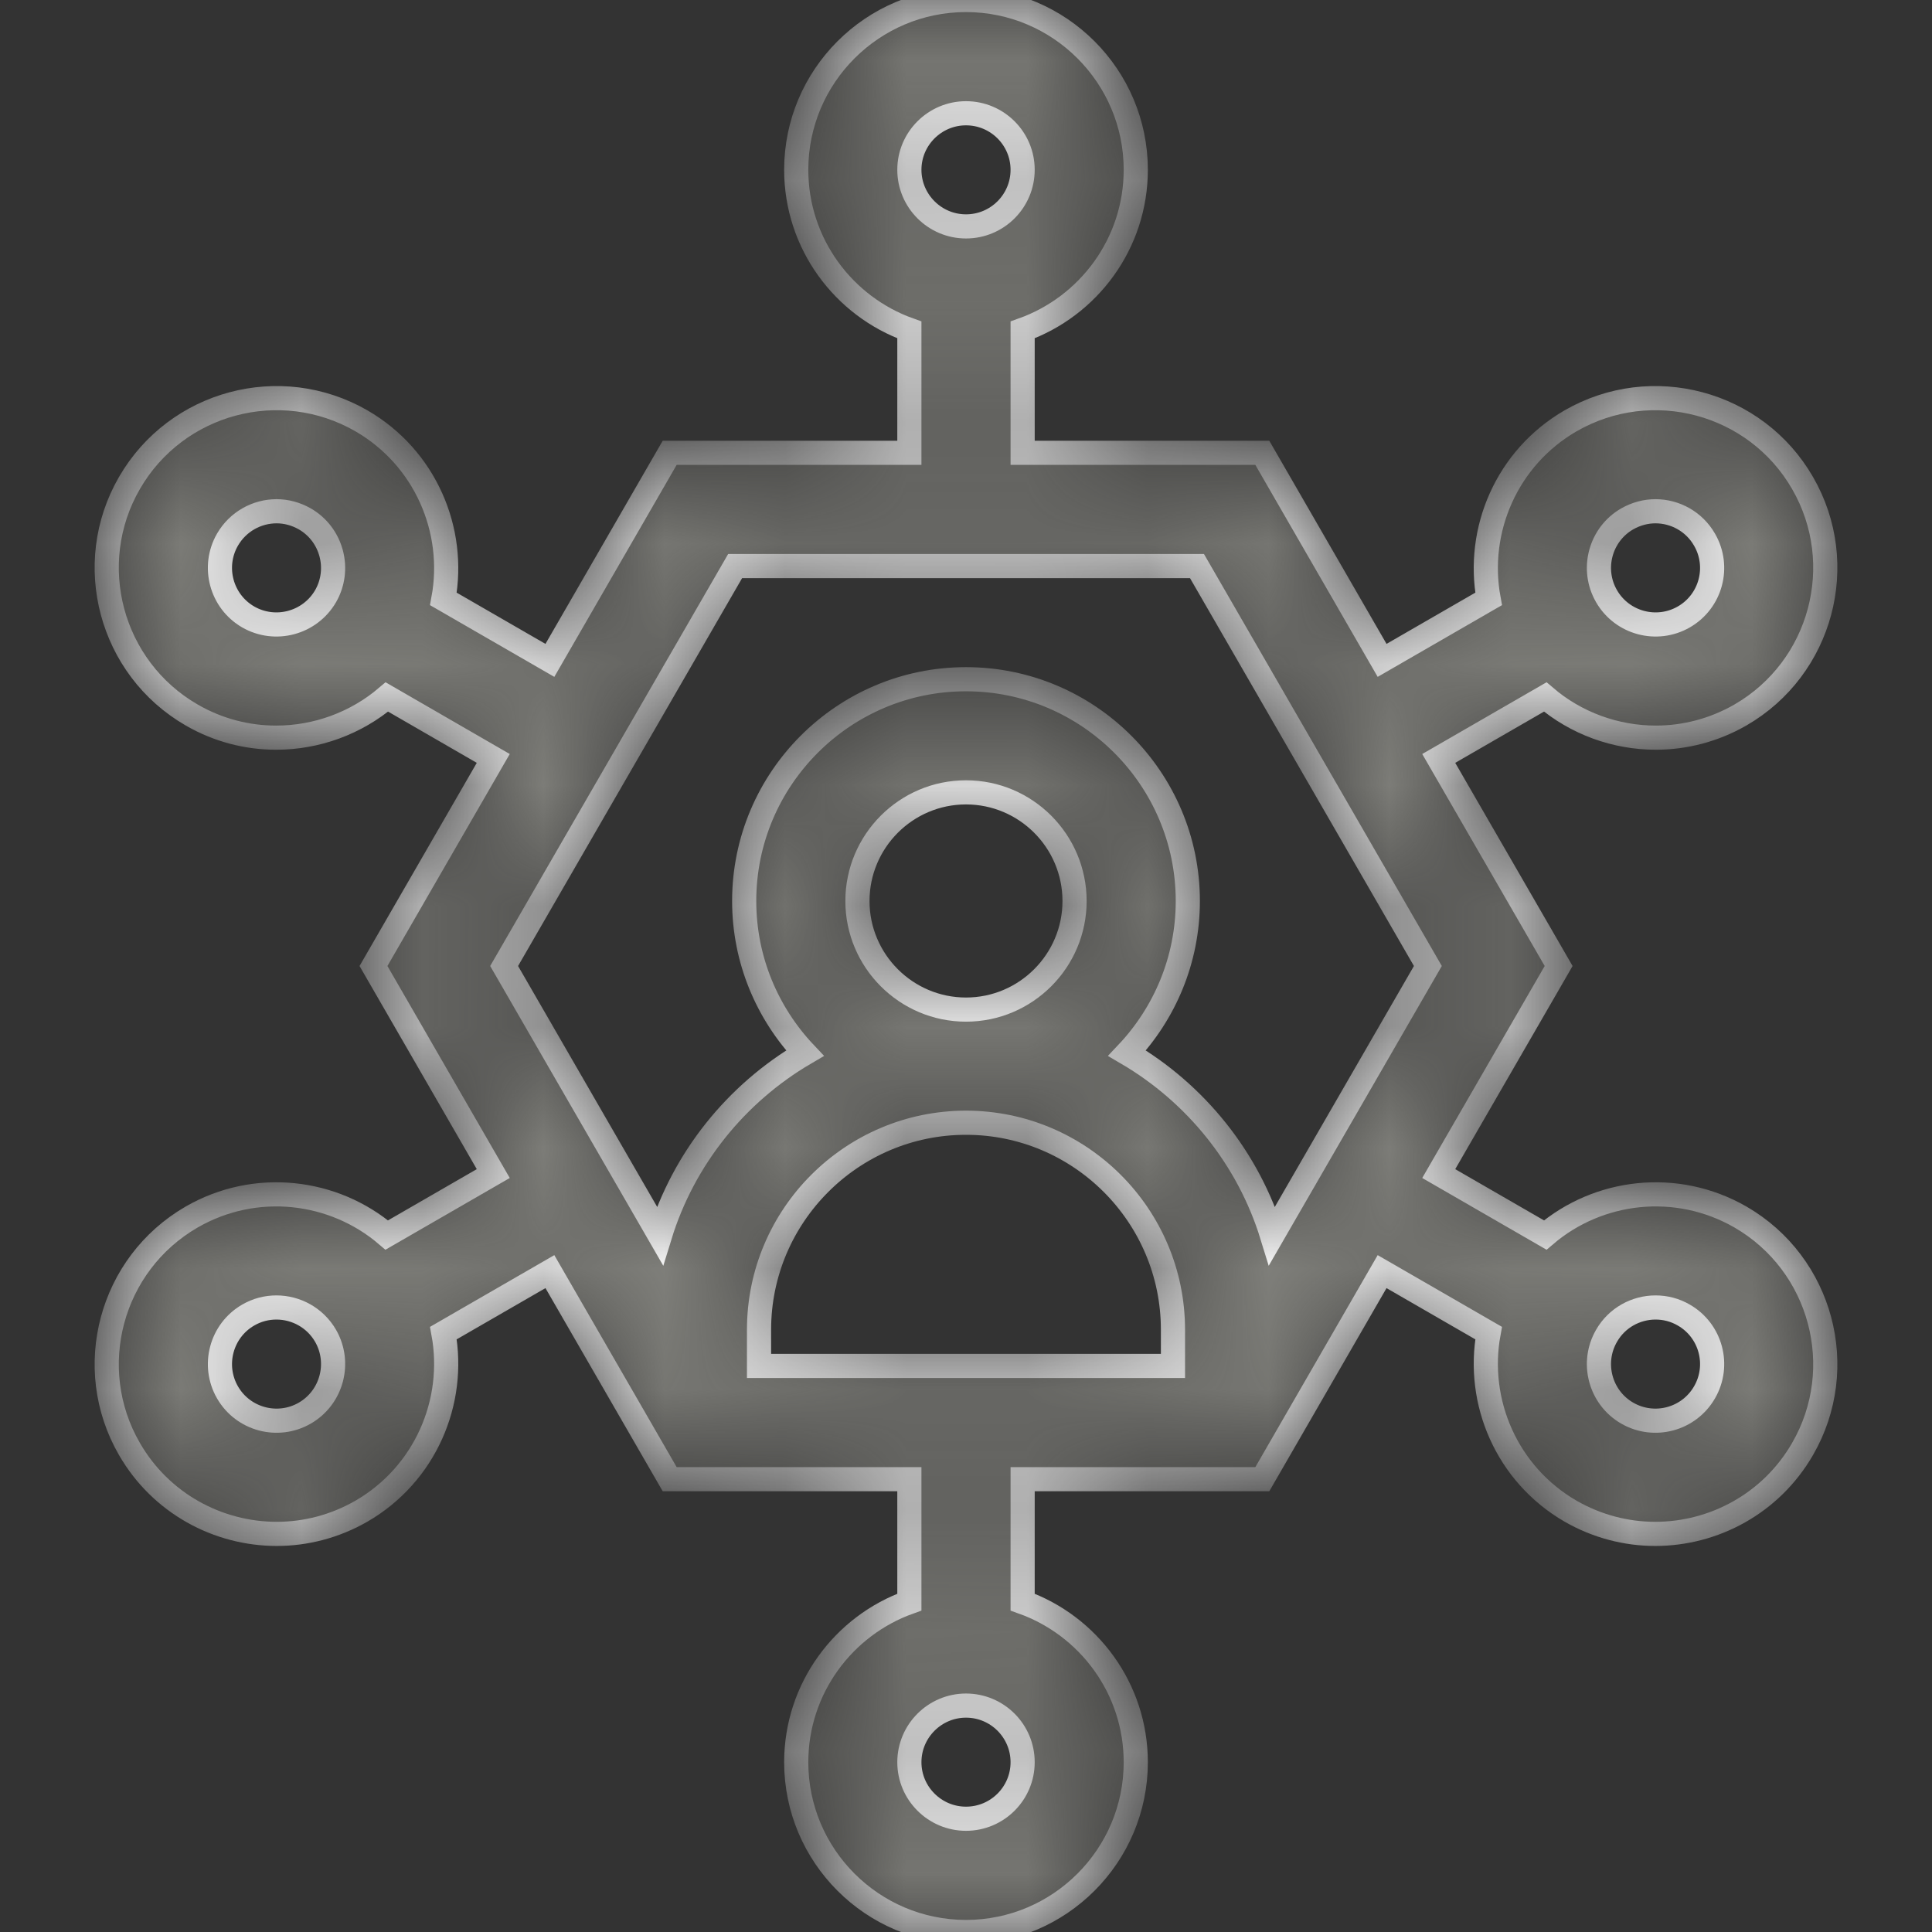 <svg width="16" height="16" viewBox="0 0 16 16" fill="none" xmlns="http://www.w3.org/2000/svg">
<rect x="0" y="0" width="16" height="16" fill="#333333" stroke="none"/>
<mask id="path-1-inside-1_832_49" fill="white">
<path d="M14.414 10.079C13.884 9.774 13.237 9.852 12.797 10.228L11.915 9.719L12.908 8L11.915 6.281L12.797 5.772C13.053 5.991 13.38 6.109 13.713 6.109C13.951 6.109 14.193 6.048 14.414 5.921C15.085 5.533 15.316 4.671 14.928 4C14.541 3.328 13.679 3.098 13.007 3.485C12.478 3.791 12.223 4.391 12.328 4.96L11.446 5.469L10.454 3.75H8.469V2.732C9.014 2.538 9.406 2.017 9.406 1.406C9.406 0.631 8.775 0 8 0C7.225 0 6.594 0.631 6.594 1.406C6.594 2.017 6.986 2.538 7.531 2.732V3.75H5.546L4.554 5.469L3.672 4.96C3.777 4.391 3.522 3.791 2.993 3.485C2.321 3.098 1.46 3.328 1.072 4C0.684 4.671 0.915 5.533 1.587 5.921C1.808 6.049 2.049 6.109 2.287 6.109C2.62 6.109 2.947 5.991 3.204 5.772L4.085 6.281L3.093 8L4.085 9.719L3.203 10.228C2.763 9.852 2.116 9.774 1.587 10.079C0.915 10.467 0.684 11.329 1.072 12C1.332 12.451 1.806 12.703 2.292 12.703C2.53 12.703 2.772 12.642 2.993 12.515C3.522 12.209 3.777 11.609 3.672 11.04L4.554 10.531L5.546 12.25H7.531V13.268C6.986 13.462 6.594 13.983 6.594 14.594C6.594 15.369 7.225 16 8 16C8.775 16 9.406 15.369 9.406 14.594C9.406 13.983 9.014 13.462 8.469 13.268V12.25H10.454L11.446 10.531L12.328 11.04C12.223 11.609 12.478 12.209 13.007 12.515C13.228 12.642 13.47 12.703 13.708 12.703C14.194 12.703 14.668 12.451 14.928 12C15.316 11.329 15.085 10.467 14.414 10.079ZM13.476 4.297C13.55 4.255 13.63 4.234 13.71 4.234C13.872 4.234 14.03 4.319 14.116 4.469C14.246 4.693 14.169 4.98 13.945 5.109C13.721 5.238 13.434 5.161 13.305 4.938C13.175 4.714 13.252 4.426 13.476 4.297ZM8 0.938C8.259 0.938 8.469 1.148 8.469 1.406C8.469 1.665 8.259 1.875 8 1.875C7.742 1.875 7.531 1.665 7.531 1.406C7.531 1.148 7.742 0.938 8 0.938ZM2.696 4.938C2.566 5.161 2.279 5.238 2.055 5.109C1.832 4.98 1.755 4.693 1.884 4.469C1.971 4.319 2.128 4.234 2.291 4.234C2.37 4.234 2.45 4.255 2.524 4.297C2.748 4.426 2.825 4.714 2.696 4.938ZM2.524 11.703C2.3 11.832 2.013 11.755 1.884 11.531C1.755 11.307 1.832 11.02 2.055 10.891C2.129 10.848 2.209 10.828 2.289 10.828C2.451 10.828 2.609 10.912 2.696 11.062C2.825 11.286 2.748 11.574 2.524 11.703ZM8 15.062C7.742 15.062 7.531 14.852 7.531 14.594C7.531 14.335 7.742 14.125 8 14.125C8.259 14.125 8.469 14.335 8.469 14.594C8.469 14.852 8.259 15.062 8 15.062ZM6.088 4.688H9.913L11.825 8L10.535 10.234C10.338 9.593 9.903 9.055 9.334 8.722C9.645 8.393 9.837 7.949 9.837 7.462C9.837 6.449 9.013 5.625 8 5.625C6.987 5.625 6.163 6.449 6.163 7.462C6.163 7.949 6.355 8.393 6.666 8.722C6.097 9.055 5.662 9.593 5.465 10.234L4.175 8L6.088 4.688ZM7.101 7.462C7.101 6.966 7.504 6.562 8 6.562C8.496 6.562 8.899 6.966 8.899 7.462C8.899 7.957 8.496 8.361 8 8.361C7.504 8.361 7.101 7.957 7.101 7.462ZM8 9.298C8.945 9.298 9.714 10.067 9.714 11.012V11.312H6.286V11.012C6.286 10.067 7.055 9.298 8 9.298ZM14.116 11.531C13.987 11.755 13.7 11.832 13.476 11.703C13.252 11.574 13.175 11.286 13.305 11.062C13.391 10.912 13.549 10.828 13.711 10.828C13.791 10.828 13.871 10.848 13.945 10.891C14.169 11.02 14.246 11.307 14.116 11.531Z"/>
</mask>
<path d="M14.414 10.079C13.884 9.774 13.237 9.852 12.797 10.228L11.915 9.719L12.908 8L11.915 6.281L12.797 5.772C13.053 5.991 13.38 6.109 13.713 6.109C13.951 6.109 14.193 6.048 14.414 5.921C15.085 5.533 15.316 4.671 14.928 4C14.541 3.328 13.679 3.098 13.007 3.485C12.478 3.791 12.223 4.391 12.328 4.96L11.446 5.469L10.454 3.75H8.469V2.732C9.014 2.538 9.406 2.017 9.406 1.406C9.406 0.631 8.775 0 8 0C7.225 0 6.594 0.631 6.594 1.406C6.594 2.017 6.986 2.538 7.531 2.732V3.75H5.546L4.554 5.469L3.672 4.96C3.777 4.391 3.522 3.791 2.993 3.485C2.321 3.098 1.46 3.328 1.072 4C0.684 4.671 0.915 5.533 1.587 5.921C1.808 6.049 2.049 6.109 2.287 6.109C2.62 6.109 2.947 5.991 3.204 5.772L4.085 6.281L3.093 8L4.085 9.719L3.203 10.228C2.763 9.852 2.116 9.774 1.587 10.079C0.915 10.467 0.684 11.329 1.072 12C1.332 12.451 1.806 12.703 2.292 12.703C2.53 12.703 2.772 12.642 2.993 12.515C3.522 12.209 3.777 11.609 3.672 11.04L4.554 10.531L5.546 12.25H7.531V13.268C6.986 13.462 6.594 13.983 6.594 14.594C6.594 15.369 7.225 16 8 16C8.775 16 9.406 15.369 9.406 14.594C9.406 13.983 9.014 13.462 8.469 13.268V12.25H10.454L11.446 10.531L12.328 11.04C12.223 11.609 12.478 12.209 13.007 12.515C13.228 12.642 13.47 12.703 13.708 12.703C14.194 12.703 14.668 12.451 14.928 12C15.316 11.329 15.085 10.467 14.414 10.079ZM13.476 4.297C13.55 4.255 13.63 4.234 13.71 4.234C13.872 4.234 14.03 4.319 14.116 4.469C14.246 4.693 14.169 4.98 13.945 5.109C13.721 5.238 13.434 5.161 13.305 4.938C13.175 4.714 13.252 4.426 13.476 4.297ZM8 0.938C8.259 0.938 8.469 1.148 8.469 1.406C8.469 1.665 8.259 1.875 8 1.875C7.742 1.875 7.531 1.665 7.531 1.406C7.531 1.148 7.742 0.938 8 0.938ZM2.696 4.938C2.566 5.161 2.279 5.238 2.055 5.109C1.832 4.98 1.755 4.693 1.884 4.469C1.971 4.319 2.128 4.234 2.291 4.234C2.37 4.234 2.45 4.255 2.524 4.297C2.748 4.426 2.825 4.714 2.696 4.938ZM2.524 11.703C2.3 11.832 2.013 11.755 1.884 11.531C1.755 11.307 1.832 11.02 2.055 10.891C2.129 10.848 2.209 10.828 2.289 10.828C2.451 10.828 2.609 10.912 2.696 11.062C2.825 11.286 2.748 11.574 2.524 11.703ZM8 15.062C7.742 15.062 7.531 14.852 7.531 14.594C7.531 14.335 7.742 14.125 8 14.125C8.259 14.125 8.469 14.335 8.469 14.594C8.469 14.852 8.259 15.062 8 15.062ZM6.088 4.688H9.913L11.825 8L10.535 10.234C10.338 9.593 9.903 9.055 9.334 8.722C9.645 8.393 9.837 7.949 9.837 7.462C9.837 6.449 9.013 5.625 8 5.625C6.987 5.625 6.163 6.449 6.163 7.462C6.163 7.949 6.355 8.393 6.666 8.722C6.097 9.055 5.662 9.593 5.465 10.234L4.175 8L6.088 4.688ZM7.101 7.462C7.101 6.966 7.504 6.562 8 6.562C8.496 6.562 8.899 6.966 8.899 7.462C8.899 7.957 8.496 8.361 8 8.361C7.504 8.361 7.101 7.957 7.101 7.462ZM8 9.298C8.945 9.298 9.714 10.067 9.714 11.012V11.312H6.286V11.012C6.286 10.067 7.055 9.298 8 9.298ZM14.116 11.531C13.987 11.755 13.7 11.832 13.476 11.703C13.252 11.574 13.175 11.286 13.305 11.062C13.391 10.912 13.549 10.828 13.711 10.828C13.791 10.828 13.871 10.848 13.945 10.891C14.169 11.02 14.246 11.307 14.116 11.531Z" fill="#81817C" stroke="white" stroke-width="0.2" mask="url(#path-1-inside-1_832_49)"/>
</svg>
